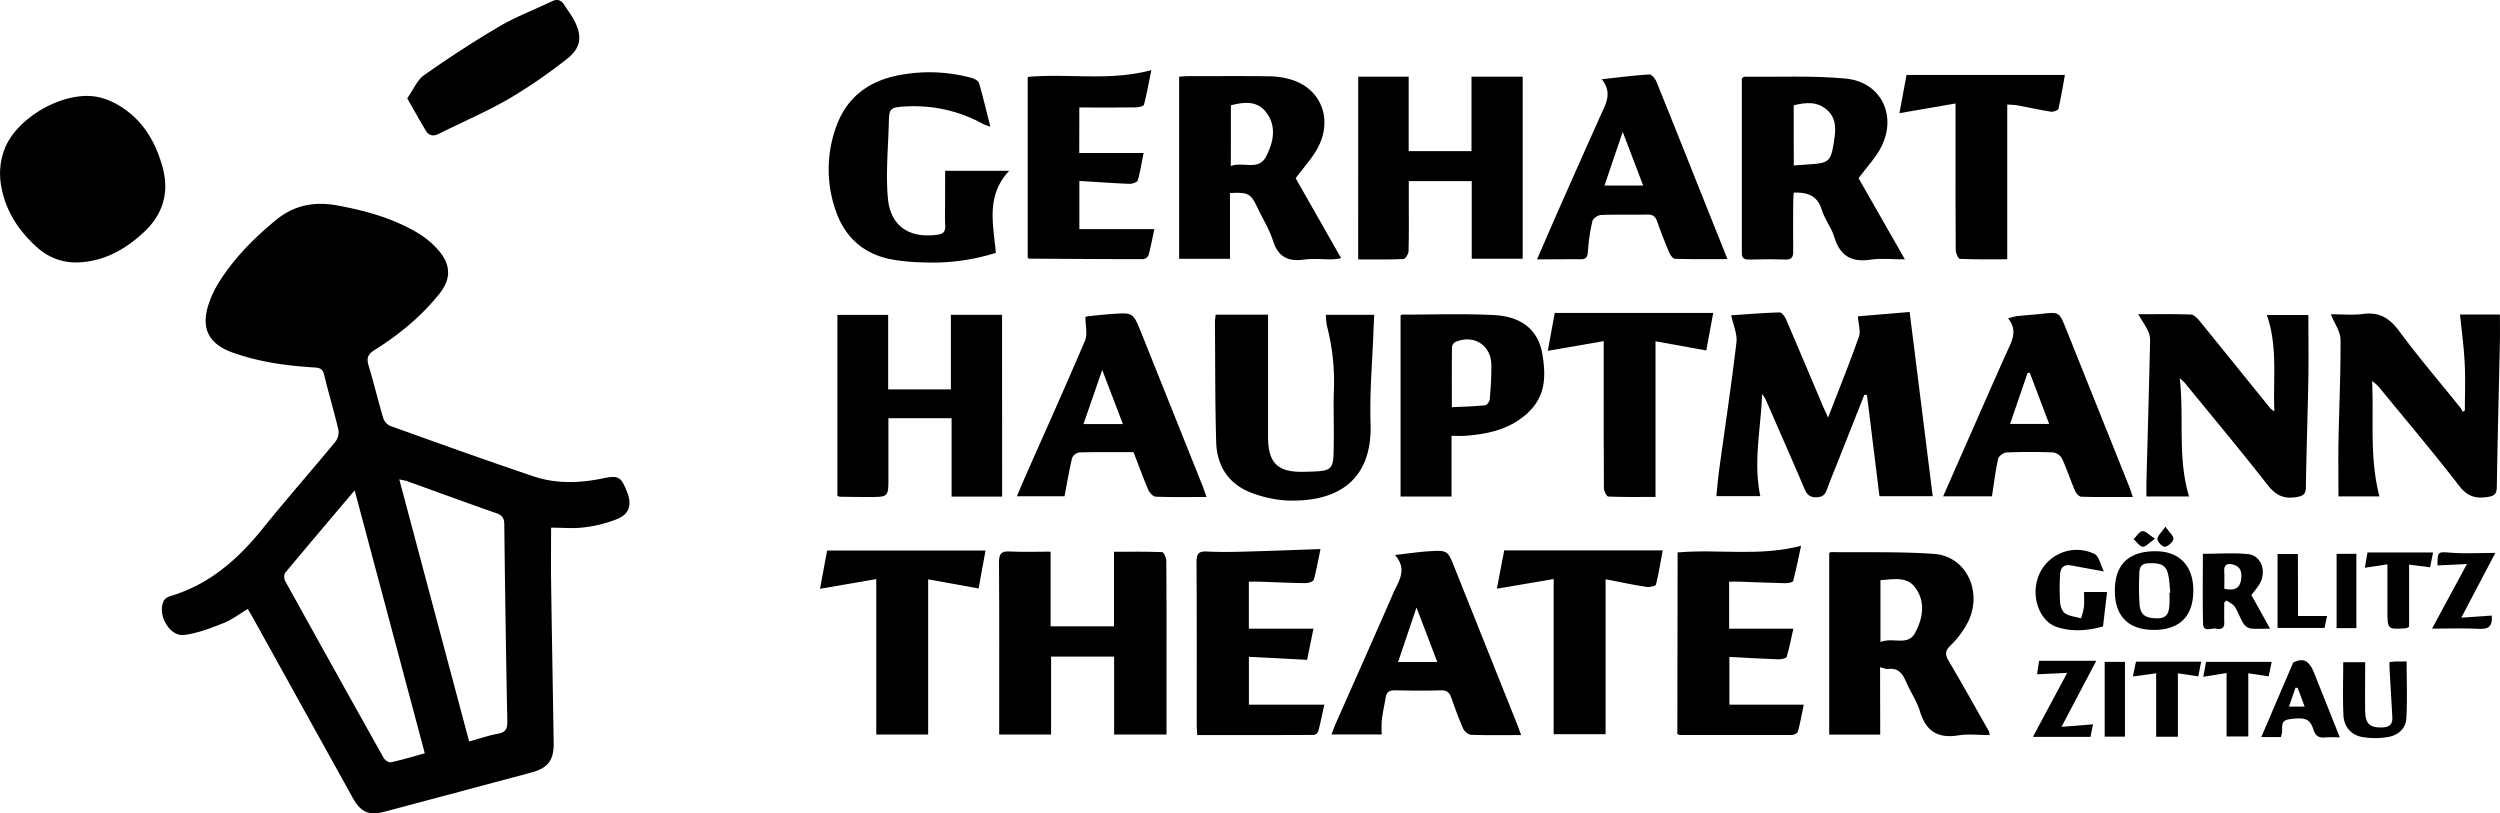 <svg xmlns="http://www.w3.org/2000/svg" viewBox="0 0 1288.69 419.24">
  <title>GHT_BiberBlack</title>
  <path d="M605.42,600.93c0,9.61-.1,18.57,0,27.53.4,27.82.91,55.63,1.34,83.45.13,8.83-2.91,12.93-11.3,15.18q-37.77,10.14-75.55,20.17c-8.46,2.26-12.51.52-16.84-7.27Q477.51,693.94,452,647.85c-.88-1.58-1.82-3.13-2.93-5-4.3,2.55-8.17,5.56-12.54,7.29-6.55,2.59-13.33,5.23-20.23,6.1-7.73,1-14.25-11-10.36-17.89a5.63,5.63,0,0,1,3.18-2.12c20-5.91,34.77-18.86,47.59-34.76,12.23-15.16,25.11-29.8,37.52-44.82a8.14,8.14,0,0,0,1.58-6.1c-2.24-9.52-5.09-18.9-7.37-28.42-.76-3.17-2.35-3.61-5.18-3.78-14.32-.87-28.47-2.81-42.07-7.7-12.31-4.42-16.44-12.56-12.27-25a52.3,52.3,0,0,1,5.31-11.24c7.9-12.51,18.17-22.89,29.6-32.23,9.34-7.62,19.79-9.45,31.42-7.33,14.66,2.69,28.88,6.63,41.73,14.35a43.3,43.3,0,0,1,10.89,9.34c6,7.3,5.9,14.42,0,21.81-9.34,11.7-20.81,21.09-33.41,29-3.51,2.21-4.26,4.17-3.11,8,2.69,8.91,4.84,18,7.48,26.91a6.88,6.88,0,0,0,3.46,4.15c24.54,8.82,49.09,17.65,73.8,26,11.73,4,23.91,3.64,36,1.13,7.89-1.63,9.25-1,12.31,6.49,2.72,6.61,1.71,11.55-4.47,14.27a66,66,0,0,1-17.65,4.5C616.87,601.5,611.3,600.93,605.42,600.93Zm-65.1,116.32L504.17,581.71c-12.46,14.73-24.21,28.54-35.79,42.48-.73.88-.66,3.17,0,4.3q25.25,45.69,50.79,91.21c.63,1.12,2.65,2.41,3.71,2.18C528.49,720.65,534,719,540.32,717.25Zm22.86-6.1c5.33-1.45,10-3.1,14.9-4,4-.72,4.86-2.63,4.78-6.43q-1-50.7-1.56-101.41c0-3.51-1.25-4.84-4.38-5.93-15.22-5.32-30.35-10.89-45.53-16.34-1.13-.4-2.35-.56-4.22-1C539.28,621.53,551.19,666.21,563.18,711.15Z" transform="translate(-321.35 -328.94)"/>
  <path d="M1282.4,532.37q-7.12,18-14.26,36c-1.58,4-3.3,8-4.72,12.06-1,2.86-2,4.77-5.76,4.84-3.92.08-5.09-1.91-6.36-4.87C1245,565.6,1238.46,550.82,1232,536a14.32,14.32,0,0,0-2.35-3.93c-.52,17.44-4.66,34.73-.9,52.63H1206.1c.47-4.54.82-9.07,1.44-13.56,3-21.92,6.31-43.8,8.91-65.77.5-4.27-1.65-8.85-2.71-13.91,8.13-.54,16.54-1.24,25-1.48,1.09,0,2.67,2.15,3.3,3.62,6.45,15,12.75,30,19.11,45,.69,1.62,1.47,3.21,2.55,5.56,5.53-14.33,11-27.87,15.87-41.64,1-2.85-.26-6.52-.52-10.52l26.67-2.24c4,31.7,7.91,63.11,11.9,94.95h-27.46c-2.17-17.58-4.29-34.84-6.42-52.1Z" transform="translate(-321.35 -328.94)"/>
  <path d="M836.41,707.59v-5.37c0-27.82.1-55.63-.1-83.44,0-4.43,1.18-5.81,5.6-5.57,6.78.36,13.6.09,21,.09v38.5H895.6V613.35c8.64,0,16.74-.13,24.83.2.8,0,2.12,2.92,2.13,4.49.16,16.15.1,32.31.1,48.46v41.07h-27V667.39H863.16v40.2Z" transform="translate(-321.35 -328.94)"/>
  <path d="M1021.49,368.46h26v38.38h32.38V368.47h26.39v93.84H1080v-40h-32.45V433c0,8.49.12,17-.13,25.48,0,1.41-1.68,3.94-2.68,4-7.61.34-15.25.19-23.29.19Z" transform="translate(-321.35 -328.94)"/>
  <path d="M361.46,464.21a29.32,29.32,0,0,1-21-7.79c-10.42-9.25-17.38-20.72-18.92-34.63a35.29,35.29,0,0,1,2.35-16.47c6.48-16.05,30.43-29.6,47.44-26.47,6,1.1,12.21,4.49,17,8.44,8.8,7.23,14,17.28,16.93,28.24,3.37,12.66.06,23.84-9.41,32.77C386.24,457.38,375.14,463.73,361.46,464.21Z" transform="translate(-321.35 -328.94)"/>
  <path d="M1279.38,420.78l23.9,41.86c-6.57,0-12.23-.67-17.66.15-9.94,1.51-15.84-2-18.75-11.7-1.45-4.88-5-9.14-6.45-14-2.2-7.24-7.14-9.1-14.44-8.88-.1,1.67-.27,3.4-.28,5.13,0,8.33-.12,16.67,0,25,.06,3.13-.76,4.52-4.18,4.39-6.16-.24-12.33-.12-18.5,0-2.33,0-3.8-.42-3.79-3.24,0-30.14,0-60.27,0-90.1.64-.52.9-.9,1.15-.9,17.46.2,35-.66,52.35.95,18.1,1.69,26.62,18.85,18.39,35.16C1288.34,410.21,1283.68,415,1279.38,420.78ZM1246,414.23c3.13-.22,5.59-.42,8-.57,9.73-.58,11.09-1.38,12.59-10.92.91-5.78,1.91-12.17-3.16-16.88s-11.1-4.25-17.48-2.63Z" transform="translate(-321.35 -328.94)"/>
  <path d="M955.37,428.44v33.91H929.16V368.48c1.56-.11,3-.28,4.45-.28,14,0,28-.12,42,.06a41.87,41.87,0,0,1,10.79,1.56c15.38,4.36,22.06,19.7,14.6,34.63-2.84,5.67-7.44,10.46-11.77,16.37,7.35,12.91,15.21,26.74,23.44,41.21a36.42,36.42,0,0,1-4.26.59c-5,.06-10.07-.52-15,.15-8.3,1.12-13.28-1.57-15.9-9.84-1.85-5.81-5.19-11.14-7.84-16.7C966.1,428.66,964.92,428,955.37,428.44Zm.44-13.91c6.2-2.4,14.11,2.49,18-4.6,4-7.41,5.89-16.11-.09-23.5-4.62-5.69-11.41-4.88-17.88-3.2Z" transform="translate(-321.35 -328.94)"/>
  <path d="M1290.56,707.62h-26.3V614.13c.23-.19.48-.59.72-.59,17.8.21,35.66-.33,53.38.93,16.19,1.16,24.93,18.75,17.77,34.41a45.21,45.21,0,0,1-9.32,12.77c-2.87,2.86-2.88,4.66-1,7.89,7.11,12.05,13.91,24.27,20.82,36.43a10.07,10.07,0,0,1,.34,1.89c-5.48,0-11-.69-16.17.15-10.57,1.7-16.7-2.18-19.78-12.42-1.56-5.19-4.8-9.86-7-14.9-1.83-4.26-3.95-7.61-9.37-6.89-1.07.14-2.23-.47-4.17-.92Zm.12-47.7c6.29-2.71,14.06,2.26,17.81-4.67,3.92-7.25,5.62-15.69.3-23.17-4.47-6.3-11.44-4.43-18.11-4.1Z" transform="translate(-321.35 -328.94)"/>
  <path d="M837.93,584.94H811.87V544.5H779.31v30.63c0,10,0,10-10,10-5,0-10-.07-15-.13a5.92,5.92,0,0,1-1.3-.49V491.23h26.16v38.42h32.34V491.22h26.38Z" transform="translate(-321.35 -328.94)"/>
  <path d="M1423.56,490.92c9.87,0,18.51-.17,27.14.16,1.55.05,3.32,1.89,4.48,3.32,12,14.7,23.89,29.48,35.83,44.23a8.07,8.07,0,0,0,2.73,2.31c-.76-16.49,1.85-33.11-3.88-49.62h21.4c0,10.93.15,21.71,0,32.47-.33,18.64-1,37.28-1.27,55.92,0,3.44-.84,4.75-4.51,5.41-6.64,1.2-10.93-.7-15.16-6.11-13.94-17.82-28.47-35.19-42.79-52.73-.4-.49-.94-.88-2.57-2.41,2.33,21-1.23,41.13,4.81,61h-22c0-2.36,0-4.48,0-6.58.65-24.8,1.36-49.59,1.92-74.39a11.78,11.78,0,0,0-1.49-5.13C1427,496.41,1425.53,494.23,1423.56,490.92Z" transform="translate(-321.35 -328.94)"/>
  <path d="M1589.44,491.09H1610c0,4.75.08,9.32,0,13.9-.54,25-1.21,49.92-1.6,74.88-.06,3.63-1.14,4.68-4.67,5.24-6.3,1-10.57-.3-14.79-5.79-13.11-17-27-33.39-40.59-50a17.85,17.85,0,0,0-4.23-3.9c.92,19.75-1.42,39.59,3.78,59.4h-21.13c0-9.37-.14-18.62,0-27.86.33-17.64,1.17-35.28,1.07-52.91,0-4.09-3-8.16-5-13.13,5.64,0,11.24.59,16.66-.14,8.45-1.14,13.67,2.22,18.63,8.91,10,13.5,20.94,26.29,31.47,39.39a14.77,14.77,0,0,1,1.22,2.12l1.11-.61c0-8.19.33-16.39-.09-24.56S1590.31,499.67,1589.44,491.09Z" transform="translate(-321.35 -328.94)"/>
  <path d="M808.55,417h33c-12.14,12.91-8.14,27.63-6.86,42.28a108.77,108.77,0,0,1-37.18,4.92,99.61,99.61,0,0,1-17.78-1.78c-13.76-3-23-11.56-27.59-24.88a64.35,64.35,0,0,1-.49-41.13c5.33-17.05,17.46-26.18,34.7-29a82.65,82.65,0,0,1,36.11,1.77c1.36.39,3.23,1.5,3.57,2.65,2.07,7.12,3.78,14.34,5.83,22.4a33.49,33.49,0,0,1-3.82-1.41,73.49,73.49,0,0,0-39.88-9c-7.81.41-8.47,1-8.63,7.82-.31,13.1-1.63,26.3-.52,39.29,1.27,14.68,11.18,21,25.56,19,3.27-.46,4.13-1.79,4-4.82-.2-4.65-.05-9.33-.05-14Z" transform="translate(-321.35 -328.94)"/>
  <path d="M948,491.16h27v5.32c0,19.16,0,38.33,0,57.49,0,13.58,4.81,18.49,18.45,18.18,15.69-.36,15.24-.36,15.43-15.23.12-9.33-.28-18.68.1-28a113.57,113.57,0,0,0-3.65-32.07,38.8,38.8,0,0,1-.53-5.64h24.93c-.15,3.27-.31,6.23-.42,9.18-.56,15.47-2,31-1.47,46.4,1.24,33.29-21.42,41-43.1,40.14a60.9,60.9,0,0,1-17.48-3.65c-12.34-4.36-18.67-13.84-19-26.63-.59-20.65-.47-41.31-.63-62C947.65,493.71,947.84,492.72,948,491.16Z" transform="translate(-321.35 -328.94)"/>
  <path d="M1113.65,462.64c4.18-9.6,7.9-18.25,11.7-26.86q10.41-23.52,20.91-47c2.69-6,6.5-11.82.77-19,8.89-.95,16.72-2,24.58-2.45,1.15-.07,3,2.23,3.63,3.79,9.48,23.42,18.8,46.91,28.17,70.38l8.41,21c-9.55,0-18.31.11-27.06-.15-1.06,0-2.43-2-3-3.32q-3.32-7.81-6.14-15.82c-.89-2.54-2.16-3.73-5-3.67-8,.18-16-.11-24,.21-1.58.07-4.11,1.82-4.44,3.21a98.9,98.9,0,0,0-2.3,15.62c-.21,3-1,4.11-4.07,4C1128.71,462.52,1121.61,462.64,1113.65,462.64Zm44.17-65.72c-3.44,10.14-6.38,18.78-9.39,27.64h19.93Z" transform="translate(-321.35 -328.94)"/>
  <path d="M1105.46,707.86c-9.21,0-17.53.16-25.83-.15-1.43-.05-3.42-1.77-4.06-3.21-2.29-5.15-4.19-10.48-6.07-15.81-.93-2.66-2.25-4-5.37-3.9-7.82.24-15.65.16-23.47,0-2.71-.05-4.5.57-5,3.53-.62,3.89-1.53,7.75-2,11.65a61.4,61.4,0,0,0-.06,7.58H1007.7c.73-1.92,1.23-3.44,1.87-4.9,10-22.65,20.12-45.27,30-68,2.65-6.06,7.47-12,.89-19.63,6.77-.76,12.13-1.59,17.51-1.91,9.6-.58,9.62-.46,13.25,8.65q16,40,32,80.08C1103.93,703.57,1104.51,705.27,1105.46,707.86Zm-43.22-37.67-10.72-28.09c-3.4,10.06-6.38,18.87-9.49,28.09Z" transform="translate(-321.35 -328.94)"/>
  <path d="M1069.59,553.59v31.29h-26.28V491.62c.16-.12.41-.5.66-.5,15.82,0,31.66-.57,47.44.23,14.28.72,22.89,7.63,25,20.17,2.36,14.08,1.08,25.05-12.5,34.15-8.11,5.44-17.48,7.11-27,7.9C1074.76,553.74,1072.6,553.59,1069.59,553.59Zm.15-14.75c6.1-.28,11.69-.41,17.24-1,.9-.09,2.23-2,2.32-3.13.47-6,.91-11.93.79-17.89-.2-10.14-9.33-15.69-18.69-11.53a3.5,3.5,0,0,0-1.59,2.64C1069.69,517.94,1069.74,527.9,1069.74,538.84Z" transform="translate(-321.35 -328.94)"/>
  <path d="M1323,584.79c4.68-10.64,9-20.5,13.38-30.36,6.51-14.76,12.94-29.56,19.58-44.27,2.49-5.51,5.62-10.78.52-17.07a32.4,32.4,0,0,1,4.38-1.18c4.31-.46,8.63-.74,12.93-1.2,9.07-1,9-1,12.51,7.63q16.23,40.53,32.46,81.06c.66,1.65,1.19,3.36,2,5.72-9.31,0-17.93.12-26.55-.13-1.12,0-2.67-1.73-3.21-3-2.36-5.5-4.22-11.23-6.72-16.66a6.37,6.37,0,0,0-4.53-3.17c-8-.32-16-.32-24,0-1.57.06-4.1,1.87-4.41,3.27-1.39,6.23-2.14,12.61-3.18,19.35Zm54.66-37.32c-3.49-9.19-6.77-17.78-10-26.38l-1.15.13c-3,8.64-5.93,17.28-9,26.25Z" transform="translate(-321.35 -328.94)"/>
  <path d="M943.29,585.13c-9.31,0-17.79.17-26.26-.17-1.34-.05-3.15-2.11-3.81-3.64-2.68-6.25-5-12.67-7.55-19.3-9.4,0-18.72-.12-28,.13A5,5,0,0,0,874,565c-1.53,6.37-2.59,12.84-3.91,19.75H845.54c1.62-3.81,3-7.15,4.45-10.44,10.28-23.27,20.73-46.46,30.68-69.87,1.35-3.18.19-7.44.19-12-.39.15.45-.37,1.34-.47,4.14-.47,8.28-.9,12.43-1.19,10.78-.74,10.81-.72,15,9.68q15.78,39.35,31.53,78.71C941.8,580.88,942.37,582.59,943.29,585.13Zm-63.43-37.61h20.31l-10.65-27.89Z" transform="translate(-321.35 -328.94)"/>
  <path d="M965.13,667.51v24.67H1004c-1,4.6-1.91,9.13-3.07,13.59a3.21,3.21,0,0,1-2.23,2c-19.93.11-39.86.09-60.19.09-.12-2.13-.28-3.75-.28-5.36,0-28,.07-56-.1-83.92,0-4.11,1.07-5.57,5.29-5.35,6.48.33,13,.23,19.48.06,12.87-.34,25.75-.86,39.14-1.32-1,4.65-1.94,10.3-3.46,15.8-.27,1-2.88,1.78-4.4,1.76-7.82-.09-15.64-.48-23.46-.74-1.78-.06-3.58,0-5.62,0V653h33.31c-1.09,5.35-2.12,10.41-3.28,16.07Z" transform="translate(-321.35 -328.94)"/>
  <path d="M877.68,407.82h33.18c-1,4.77-1.68,9.5-3,14.05-.29,1-2.83,1.88-4.29,1.83-8.47-.32-16.92-.94-25.83-1.49v24.84h38.68c-1,4.45-1.83,8.94-3,13.35a3.65,3.65,0,0,1-2.68,2.13c-19.64,0-39.28-.14-58.92-.27-.14,0-.28-.17-.71-.45V368.59c21-1.91,42.13,2.32,63.73-3.51-1.28,6.31-2.31,12.11-3.79,17.79-.21.79-2.65,1.4-4.07,1.41-9.63.13-19.27.07-29.27.07Z" transform="translate(-321.35 -328.94)"/>
  <path d="M1186.12,613.71c21.1-1.85,42,2.24,63.64-3.43-1.39,6.45-2.53,12.35-4.08,18.13-.18.7-2.56,1.18-3.9,1.15-7.83-.16-15.65-.51-23.47-.78-1.78-.06-3.58,0-5.63,0V653h33.1c-1.13,5-2,9.84-3.44,14.5-.25.82-2.78,1.36-4.24,1.31-8.3-.29-16.58-.8-25.29-1.25v24.63h38.33c-.94,4.58-1.76,9.25-3,13.82-.21.82-1.93,1.78-3,1.79-19.32.07-38.64,0-58,0-.29,0-.58-.27-1.16-.56Z" transform="translate(-321.35 -328.94)"/>
  <path d="M1149,627.55v79.86h-26.78v-80l-29.26,5,3.77-19.74h81.7c-1.06,5.75-2,11.75-3.47,17.6-.2.8-3.32,1.45-4.93,1.2C1163.15,630.4,1156.37,629,1149,627.55Z" transform="translate(-321.35 -328.94)"/>
  <path d="M825.8,632.28l-26-4.7v80H773.05V627.44l-29,5c1.34-7.18,2.53-13.58,3.67-19.73h81.64C828.24,618.86,827.08,625.24,825.8,632.28Z" transform="translate(-321.35 -328.94)"/>
  <path d="M1329.39,382.28l-28.94,5c1.35-7.24,2.55-13.64,3.68-19.73h81.63c-1,5.67-2,11.63-3.34,17.49-.18.78-2.61,1.67-3.84,1.48-5.73-.9-11.39-2.19-17.1-3.25-1.58-.29-3.21-.28-5.44-.46V462.6c-8.52,0-16.46.13-24.39-.21-.81,0-2.15-2.89-2.16-4.45-.16-18.48-.1-37-.1-55.44Z" transform="translate(-321.35 -328.94)"/>
  <path d="M1174.73,504.87V585.1c-8.47,0-16.41.13-24.34-.2-.85,0-2.25-2.83-2.27-4.35-.15-19.33-.1-38.66-.1-58V504.78l-28.82,5c1.29-7,2.46-13.37,3.59-19.54h81.68c-1.1,6-2.27,12.35-3.57,19.35Z" transform="translate(-321.35 -328.94)"/>
  <path d="M531.27,379.61c3.21-4.55,5.14-9.42,8.72-11.94,12.61-8.87,25.56-17.34,38.85-25.15,8.55-5,18-8.56,26.94-12.88,2.78-1.33,4.75-.78,6.36,1.73s3.64,5.17,5.12,7.94c4.32,8.09,3.68,14.3-3.57,19.92a267.08,267.08,0,0,1-29.91,20.58c-11.61,6.71-24,12-36,18-3,1.53-5.36,1.24-7.09-1.75C537.63,390.89,534.68,385.63,531.27,379.61Z" transform="translate(-321.35 -328.94)"/>
  <path d="M1431.32,653.64c-12.93-.11-19.86-7.18-19.81-20.25,0-13.59,7.24-20.44,21.32-20.29,12.17.13,19.22,7.69,19.12,20.52C1451.85,646.8,1444.69,653.75,1431.32,653.64Zm8.35-19.19.42,0c-.37-3.27-.42-6.63-1.21-9.79-1.14-4.57-4.06-5.67-10.23-5.36-4.42.23-4.51,3.15-4.56,6.18a128.11,128.11,0,0,0,.17,15.31c.56,5.37,3.27,6.79,9,6.89,5.33.09,6.18-3.18,6.39-7.24C1439.76,638.43,1439.67,636.44,1439.67,634.45Z" transform="translate(-321.35 -328.94)"/>
  <path d="M1491.48,653c-4,0-7.15.27-10.21-.12a5.9,5.9,0,0,1-3.59-2.71c-1.64-2.68-2.61-5.78-4.32-8.42-.91-1.41-2.79-2.2-4.24-3.27l-1.21,1c0,3.47-.1,7,0,10.41s-2.11,3.51-4.3,3.09c-2.36-.44-6.52,2.12-6.64-2.63-.28-11.79-.09-23.6-.09-35.95,8,0,15.7-.57,23.23.17,6.82.67,9.75,8.71,6.1,15.26a57.54,57.54,0,0,1-4.36,5.81C1484.8,640.84,1487.94,646.54,1491.48,653Zm-23.55-20.58c5.13,1.13,8,0,8.66-4.81.45-3.46-.06-6.46-3.88-7.56-2.75-.79-5-.5-4.82,3.36C1468.05,626.31,1467.93,629.28,1467.93,632.38Z" transform="translate(-321.35 -328.94)"/>
  <path d="M1405.85,623.51c-6.78-1.25-11.94-2.21-17.11-3.14-3.71-.67-5.3,1.51-5.46,4.69a116.27,116.27,0,0,0,0,14.46c.15,2,1.13,4.69,2.63,5.64,2.32,1.48,5.42,1.73,8.19,2.5a40.72,40.72,0,0,0,1.47-5.85c.25-2.43.06-4.92.06-7.7h11.86c-.68,5.77-1.34,11.35-2.09,17.74-7.22,2.07-15.52,3-23.8.31-8.1-2.68-12.73-13.6-10.33-23.42a21.15,21.15,0,0,1,29.66-14.3C1403.35,615.57,1404.13,620.15,1405.85,623.51Z" transform="translate(-321.35 -328.94)"/>
  <path d="M1553.09,670.23c1.28-.12,2.41-.29,3.55-.32,2,0,3.93,0,5.27,0,0,10.16.42,19.91-.17,29.59-.31,5-4.35,8.48-9.2,9.31a39.51,39.51,0,0,1-13.72,0c-5.81-1.1-9.25-5.5-9.5-11.36-.38-8.93-.1-17.88-.1-27.15h11.32c0,8.48-.12,16.89,0,25.29.13,6.59,2.55,8.55,9,8.32,3.61-.13,5.2-1.76,5-5.24-.46-8.58-1-17.17-1.46-25.75C1553.05,672.05,1553.09,671.24,1553.09,670.23Z" transform="translate(-321.35 -328.94)"/>
  <path d="M1497.12,708.87H1487c5.36-12.54,10.59-24.74,16.44-38.41,5.07-2.46,8.09-1.38,10.85,5.52,4.29,10.75,8.57,21.51,13.18,33.07a73,73,0,0,0-7.48,0c-3.35.39-5.09-.78-6.16-4.11-1.76-5.54-4.46-6.47-12.73-5.18-4.48.7-3,4.4-3.51,7.09C1497.51,707.37,1497.37,707.84,1497.12,708.87Zm8.63-25.33-1.11-.13c-1.08,3.14-2.17,6.28-3.38,9.78h8.08Z" transform="translate(-321.35 -328.94)"/>
  <path d="M1384,703.62l16.25-1.31-1.31,6.47h-29.66c5.89-11,11.54-21.55,17.66-33l-15.54.73c.4-2.59.77-4.93,1.08-6.95h29.46C1395.75,681.25,1390.09,692,1384,703.62Z" transform="translate(-321.35 -328.94)"/>
  <path d="M1590.09,647.33l15.72-1.09c.37,5-1.14,7.14-6.36,6.85-7.73-.43-15.51-.11-24.44-.11l18-33.33-15.18.77c-.06-7.26.34-7.1,6.41-6.6,7.39.61,14.87.14,23.39.14Z" transform="translate(-321.35 -328.94)"/>
  <path d="M1469.09,675.87l-12,1.92c.5-2.71.94-5,1.43-7.69h33.84c-.56,2.64-1.06,5-1.58,7.49L1480.29,676v32.56h-11.2Z" transform="translate(-321.35 -328.94)"/>
  <path d="M1422.39,670H1456c-.51,2.6-1,4.93-1.48,7.61L1444,676v32.71h-11.2V676l-12,1.66Q1421.69,673.46,1422.39,670Z" transform="translate(-321.35 -328.94)"/>
  <path d="M1575.55,613.71c-.57,2.82-1,4.92-1.55,7.65L1563.18,620v32.06c-.94.47-1.22.73-1.51.75-9.66.6-9.66.6-9.66-9.1V619.84l-11.63,1.76c.54-3.19,1-5.67,1.34-7.89Z" transform="translate(-321.35 -328.94)"/>
  <path d="M1505.92,646.46h15c-.46,2.16-.87,4-1.34,6.18h-24.21V614.51h10.5Z" transform="translate(-321.35 -328.94)"/>
  <path d="M1406.27,670.12h10.45v38.54h-10.45Z" transform="translate(-321.35 -328.94)"/>
  <path d="M1536,652.73h-10.19v-38.3H1536Z" transform="translate(-321.35 -328.94)"/>
  <path d="M1437.57,600.43c2.1,3,4.35,4.88,4.14,6.36s-2.67,3.76-4.35,4c-1.22.15-3.86-2.44-3.91-3.88C1433.38,605.23,1435.48,603.49,1437.57,600.43Z" transform="translate(-321.35 -328.94)"/>
  <path d="M1432.18,606.62c-3,2.09-4.76,4.3-6.33,4.16s-3.11-2.53-4.66-3.93c1.49-1.47,2.86-3.91,4.5-4.12S1429.12,604.67,1432.18,606.62Z" transform="translate(-321.35 -328.94)"/>
</svg>
